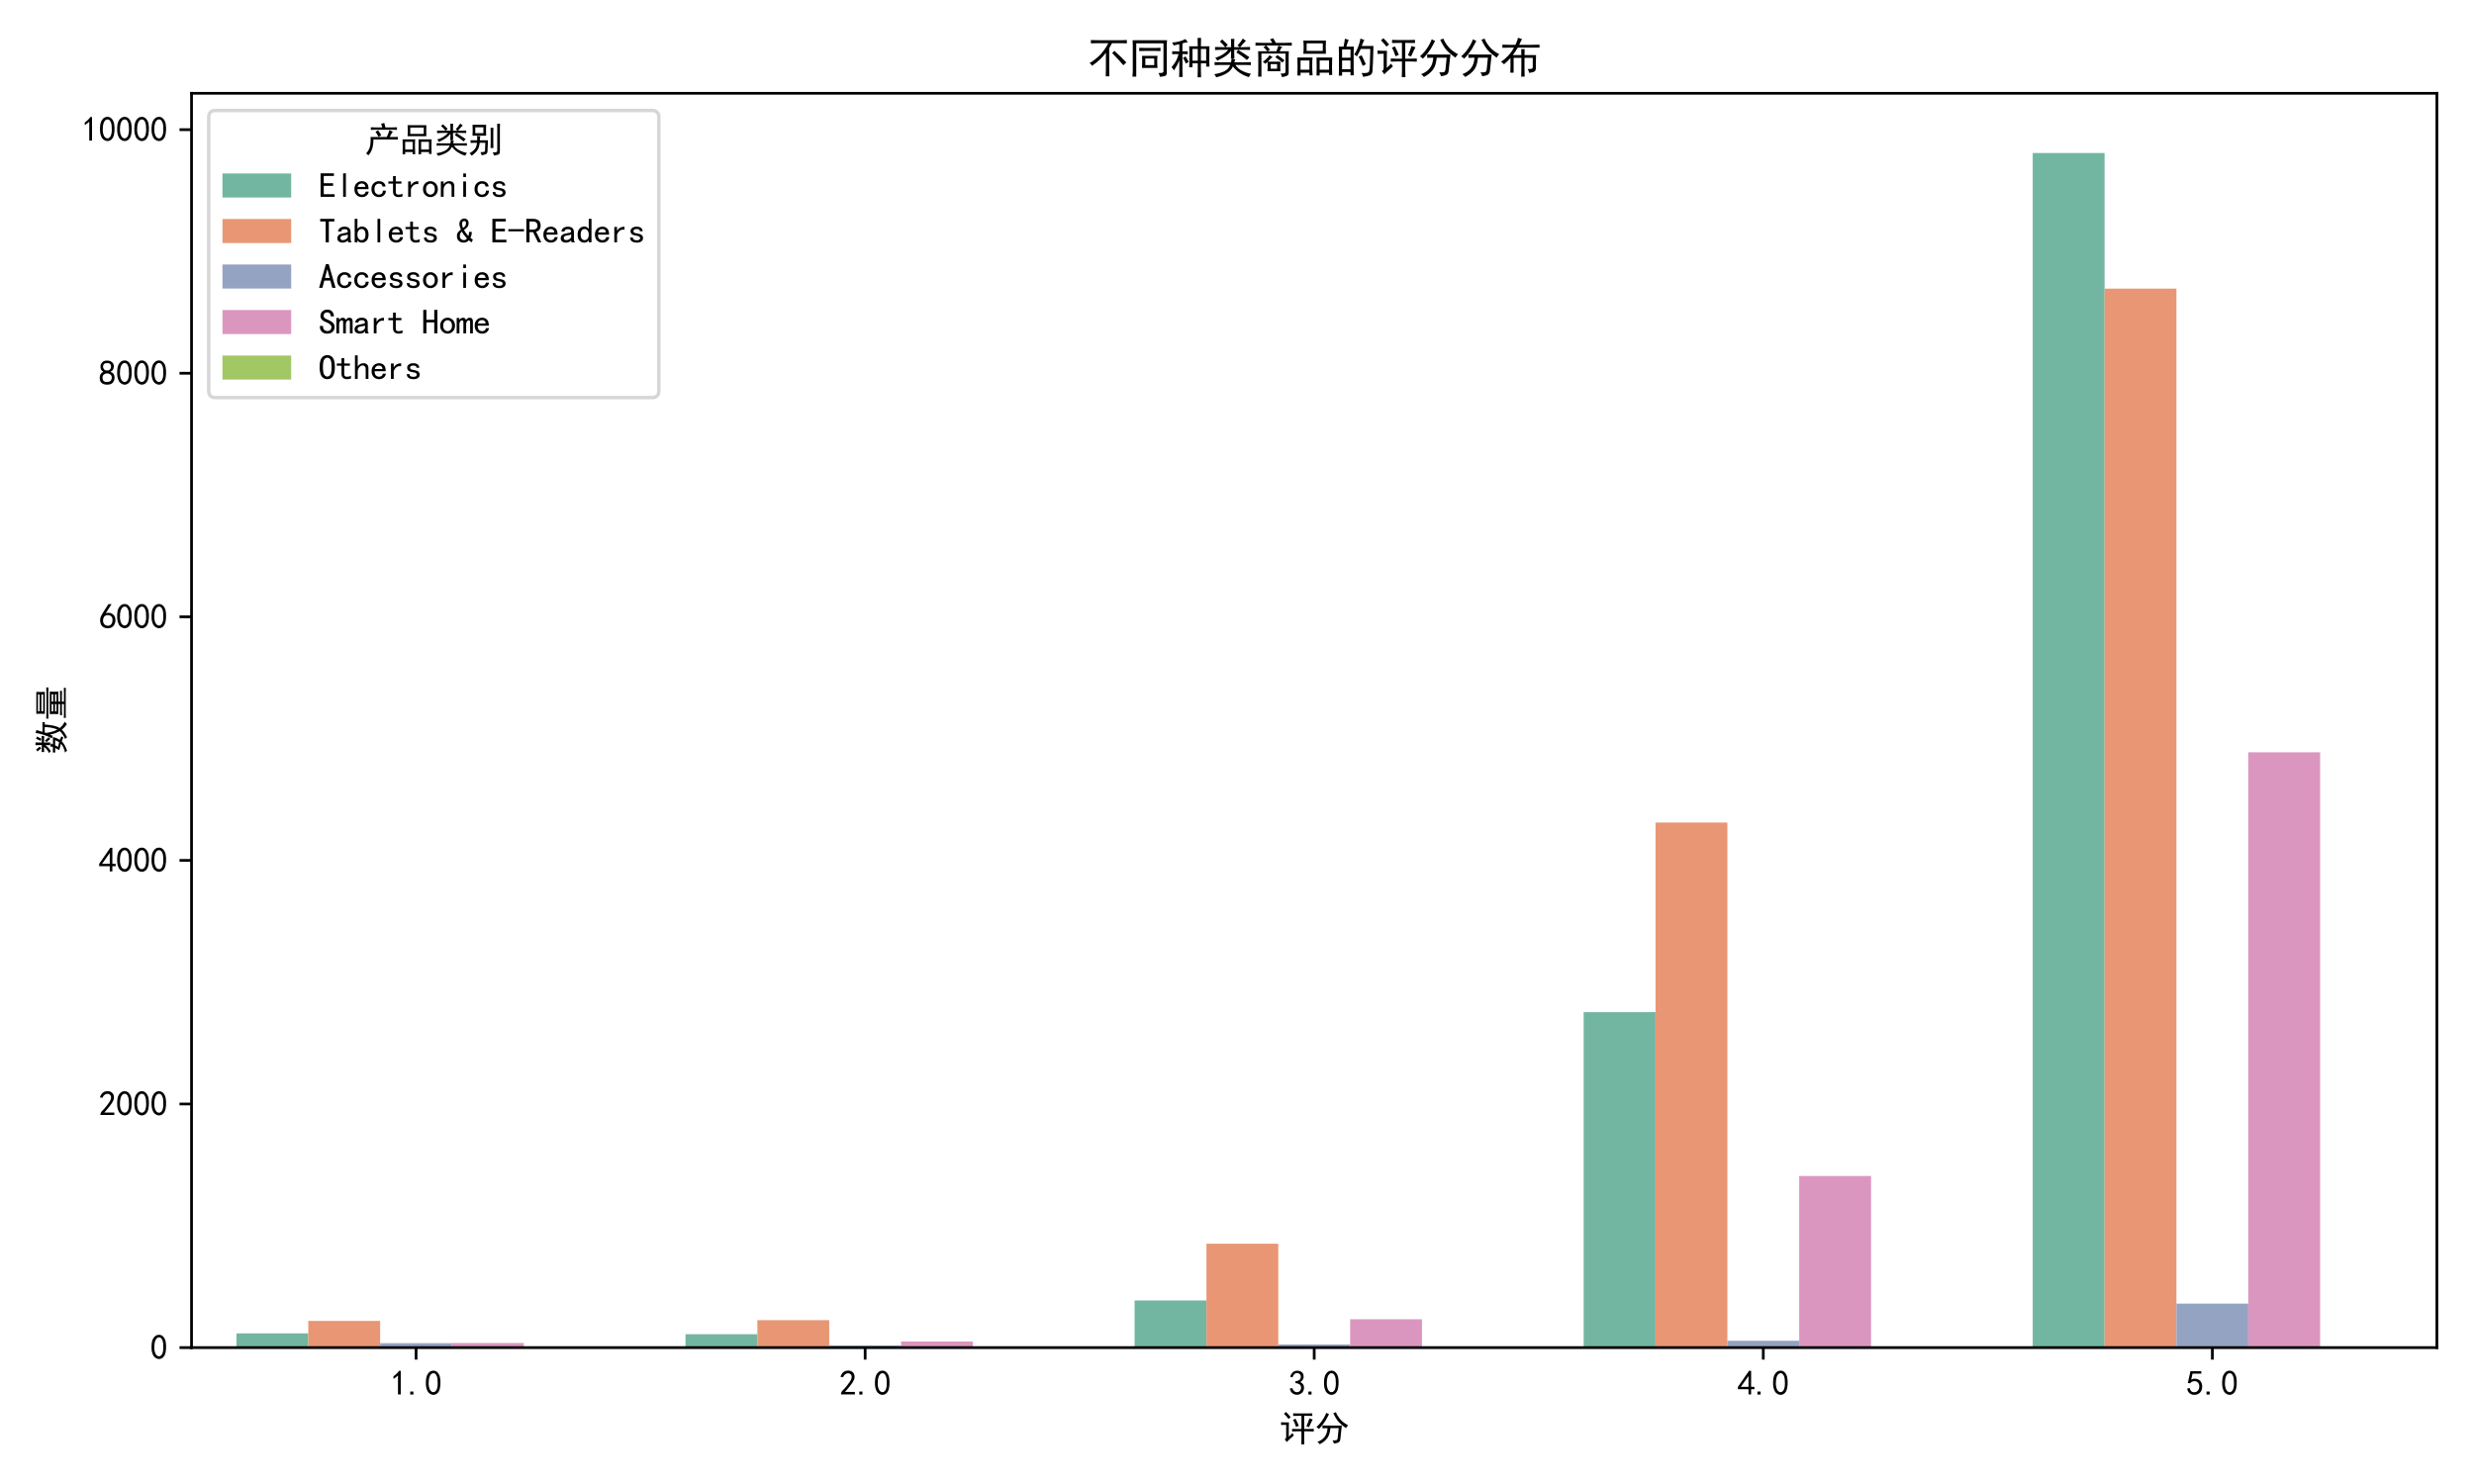 <?xml version="1.0" encoding="utf-8" standalone="no"?>
<!DOCTYPE svg PUBLIC "-//W3C//DTD SVG 1.1//EN"
  "http://www.w3.org/Graphics/SVG/1.1/DTD/svg11.dtd">
<svg xmlns:xlink="http://www.w3.org/1999/xlink" width="720pt" height="432pt" viewBox="0 0 720 432" xmlns="http://www.w3.org/2000/svg" version="1.1">
 <defs>
  <style type="text/css">*{stroke-linejoin: round; stroke-linecap: butt}</style>
 </defs>
 <g id="figure_1">
  <g id="patch_1">
   <path d="M 0 432 
L 720 432 
L 720 0 
L 0 0 
z
" style="fill: #ffffff"/>
  </g>
  <g id="axes_1">
   <g id="patch_2">
    <path d="M 55.741 392.29 
L 709.2 392.29 
L 709.2 27.161 
L 55.741 27.161 
z
" style="fill: #ffffff"/>
   </g>
   <g id="patch_3">
    <path d="M 68.81 392.29 
L 89.721 392.29 
L 89.721 388.142 
L 68.81 388.142 
z
" clip-path="url(#pe77e010ce3)" style="fill: #72b6a1"/>
   </g>
   <g id="patch_4">
    <path d="M 199.502 392.29 
L 220.413 392.29 
L 220.413 388.39 
L 199.502 388.39 
z
" clip-path="url(#pe77e010ce3)" style="fill: #72b6a1"/>
   </g>
   <g id="patch_5">
    <path d="M 330.194 392.29 
L 351.105 392.29 
L 351.105 378.569 
L 330.194 378.569 
z
" clip-path="url(#pe77e010ce3)" style="fill: #72b6a1"/>
   </g>
   <g id="patch_6">
    <path d="M 460.886 392.29 
L 481.796 392.29 
L 481.796 294.647 
L 460.886 294.647 
z
" clip-path="url(#pe77e010ce3)" style="fill: #72b6a1"/>
   </g>
   <g id="patch_7">
    <path d="M 591.577 392.29 
L 612.488 392.29 
L 612.488 44.548 
L 591.577 44.548 
z
" clip-path="url(#pe77e010ce3)" style="fill: #72b6a1"/>
   </g>
   <g id="patch_8">
    <path d="M 89.721 392.29 
L 110.632 392.29 
L 110.632 384.525 
L 89.721 384.525 
z
" clip-path="url(#pe77e010ce3)" style="fill: #e99675"/>
   </g>
   <g id="patch_9">
    <path d="M 220.413 392.29 
L 241.324 392.29 
L 241.324 384.313 
L 220.413 384.313 
z
" clip-path="url(#pe77e010ce3)" style="fill: #e99675"/>
   </g>
   <g id="patch_10">
    <path d="M 351.105 392.29 
L 372.015 392.29 
L 372.015 362.047 
L 351.105 362.047 
z
" clip-path="url(#pe77e010ce3)" style="fill: #e99675"/>
   </g>
   <g id="patch_11">
    <path d="M 481.796 392.29 
L 502.707 392.29 
L 502.707 239.444 
L 481.796 239.444 
z
" clip-path="url(#pe77e010ce3)" style="fill: #e99675"/>
   </g>
   <g id="patch_12">
    <path d="M 612.488 392.29 
L 633.399 392.29 
L 633.399 84.01 
L 612.488 84.01 
z
" clip-path="url(#pe77e010ce3)" style="fill: #e99675"/>
   </g>
   <g id="patch_13">
    <path d="M 110.632 392.29 
L 131.542 392.29 
L 131.542 391.014 
L 110.632 391.014 
z
" clip-path="url(#pe77e010ce3)" style="fill: #95a3c3"/>
   </g>
   <g id="patch_14">
    <path d="M 241.324 392.29 
L 262.234 392.29 
L 262.234 391.687 
L 241.324 391.687 
z
" clip-path="url(#pe77e010ce3)" style="fill: #95a3c3"/>
   </g>
   <g id="patch_15">
    <path d="M 372.015 392.29 
L 392.926 392.29 
L 392.926 391.368 
L 372.015 391.368 
z
" clip-path="url(#pe77e010ce3)" style="fill: #95a3c3"/>
   </g>
   <g id="patch_16">
    <path d="M 502.707 392.29 
L 523.618 392.29 
L 523.618 390.305 
L 502.707 390.305 
z
" clip-path="url(#pe77e010ce3)" style="fill: #95a3c3"/>
   </g>
   <g id="patch_17">
    <path d="M 633.399 392.29 
L 654.309 392.29 
L 654.309 379.491 
L 633.399 379.491 
z
" clip-path="url(#pe77e010ce3)" style="fill: #95a3c3"/>
   </g>
   <g id="patch_18">
    <path d="M 131.542 392.29 
L 152.453 392.29 
L 152.453 390.943 
L 131.542 390.943 
z
" clip-path="url(#pe77e010ce3)" style="fill: #db96c0"/>
   </g>
   <g id="patch_19">
    <path d="M 262.234 392.29 
L 283.145 392.29 
L 283.145 390.517 
L 262.234 390.517 
z
" clip-path="url(#pe77e010ce3)" style="fill: #db96c0"/>
   </g>
   <g id="patch_20">
    <path d="M 392.926 392.29 
L 413.837 392.29 
L 413.837 384.029 
L 392.926 384.029 
z
" clip-path="url(#pe77e010ce3)" style="fill: #db96c0"/>
   </g>
   <g id="patch_21">
    <path d="M 523.618 392.29 
L 544.528 392.29 
L 544.528 342.334 
L 523.618 342.334 
z
" clip-path="url(#pe77e010ce3)" style="fill: #db96c0"/>
   </g>
   <g id="patch_22">
    <path d="M 654.309 392.29 
L 675.22 392.29 
L 675.22 218.986 
L 654.309 218.986 
z
" clip-path="url(#pe77e010ce3)" style="fill: #db96c0"/>
   </g>
   <g id="patch_23">
    <path d="M 544.528 392.29 
L 565.439 392.29 
L 565.439 392.255 
L 544.528 392.255 
z
" clip-path="url(#pe77e010ce3)" style="fill: #a2c865"/>
   </g>
   <g id="patch_24">
    <path d="M 675.22 392.29 
L 696.131 392.29 
L 696.131 392.148 
L 675.22 392.148 
z
" clip-path="url(#pe77e010ce3)" style="fill: #a2c865"/>
   </g>
   <g id="patch_25">
    <path d="M 121.087 392.29 
L 121.087 392.29 
L 121.087 392.29 
L 121.087 392.29 
z
" clip-path="url(#pe77e010ce3)" style="fill: #72b6a1"/>
   </g>
   <g id="patch_26">
    <path d="M 121.087 392.29 
L 121.087 392.29 
L 121.087 392.29 
L 121.087 392.29 
z
" clip-path="url(#pe77e010ce3)" style="fill: #e99675"/>
   </g>
   <g id="patch_27">
    <path d="M 121.087 392.29 
L 121.087 392.29 
L 121.087 392.29 
L 121.087 392.29 
z
" clip-path="url(#pe77e010ce3)" style="fill: #95a3c3"/>
   </g>
   <g id="patch_28">
    <path d="M 121.087 392.29 
L 121.087 392.29 
L 121.087 392.29 
L 121.087 392.29 
z
" clip-path="url(#pe77e010ce3)" style="fill: #db96c0"/>
   </g>
   <g id="patch_29">
    <path d="M 121.087 392.29 
L 121.087 392.29 
L 121.087 392.29 
L 121.087 392.29 
z
" clip-path="url(#pe77e010ce3)" style="fill: #a2c865"/>
   </g>
   <g id="matplotlib.axis_1">
    <g id="xtick_1">
     <g id="line2d_1">
      <defs>
       <path id="m5e9fa4afaf" d="M 0 0 
L 0 3.5 
" style="stroke: #000000; stroke-width: 0.8"/>
      </defs>
      <g>
       <use xlink:href="#m5e9fa4afaf" x="121.087" y="392.29" style="stroke: #000000; stroke-width: 0.8"/>
      </g>
     </g>
     <g id="text_1">
      <!-- 1.0 -->
      <g transform="translate(113.587 406.165) scale(0.1 -0.1)">
       <defs>
        <path id="SimHei-31" d="M 1400 3600 
Q 1075 3275 575 2975 
L 575 3450 
Q 1200 3875 1600 4450 
L 1900 4450 
L 1900 150 
L 1400 150 
L 1400 3600 
z
" transform="scale(0.016)"/>
        <path id="SimHei-2e" d="M 1075 125 
L 500 125 
L 500 675 
L 1075 675 
L 1075 125 
z
" transform="scale(0.016)"/>
        <path id="SimHei-30" d="M 225 2537 
Q 250 3200 412 3587 
Q 575 3975 875 4225 
Q 1175 4475 1612 4475 
Q 2050 4475 2375 4112 
Q 2700 3750 2800 3200 
Q 2900 2650 2862 1937 
Q 2825 1225 2612 775 
Q 2400 325 1975 150 
Q 1550 -25 1125 187 
Q 700 400 525 750 
Q 350 1100 275 1487 
Q 200 1875 225 2537 
z
M 750 2687 
Q 675 2000 800 1462 
Q 925 925 1212 700 
Q 1500 475 1800 612 
Q 2100 750 2237 1162 
Q 2375 1575 2375 2062 
Q 2375 2550 2337 2950 
Q 2300 3350 2112 3675 
Q 1925 4000 1612 4012 
Q 1300 4025 1062 3700 
Q 825 3375 750 2687 
z
" transform="scale(0.016)"/>
       </defs>
       <use xlink:href="#SimHei-31"/>
       <use xlink:href="#SimHei-2e" x="50"/>
       <use xlink:href="#SimHei-30" x="100"/>
      </g>
     </g>
    </g>
    <g id="xtick_2">
     <g id="line2d_2">
      <g>
       <use xlink:href="#m5e9fa4afaf" x="251.779" y="392.29" style="stroke: #000000; stroke-width: 0.8"/>
      </g>
     </g>
     <g id="text_2">
      <!-- 2.0 -->
      <g transform="translate(244.279 406.165) scale(0.1 -0.1)">
       <defs>
        <path id="SimHei-32" d="M 300 250 
Q 325 625 650 925 
Q 975 1225 1475 1862 
Q 1975 2500 2125 2850 
Q 2275 3200 2237 3450 
Q 2200 3700 2000 3862 
Q 1800 4025 1537 4000 
Q 1275 3975 1037 3800 
Q 800 3625 675 3275 
L 200 3350 
Q 400 3925 712 4187 
Q 1025 4450 1450 4475 
Q 1700 4500 1900 4462 
Q 2100 4425 2312 4287 
Q 2525 4150 2662 3875 
Q 2800 3600 2762 3212 
Q 2725 2825 2375 2287 
Q 2025 1750 1025 600 
L 2825 600 
L 2825 150 
L 300 150 
L 300 250 
z
" transform="scale(0.016)"/>
       </defs>
       <use xlink:href="#SimHei-32"/>
       <use xlink:href="#SimHei-2e" x="50"/>
       <use xlink:href="#SimHei-30" x="100"/>
      </g>
     </g>
    </g>
    <g id="xtick_3">
     <g id="line2d_3">
      <g>
       <use xlink:href="#m5e9fa4afaf" x="382.471" y="392.29" style="stroke: #000000; stroke-width: 0.8"/>
      </g>
     </g>
     <g id="text_3">
      <!-- 3.0 -->
      <g transform="translate(374.971 406.165) scale(0.1 -0.1)">
       <defs>
        <path id="SimHei-33" d="M 250 1225 
L 700 1300 
Q 800 975 1025 762 
Q 1250 550 1587 562 
Q 1925 575 2125 837 
Q 2325 1100 2300 1437 
Q 2275 1775 2037 1962 
Q 1800 2150 1275 2225 
L 1275 2550 
Q 1800 2600 2037 2825 
Q 2275 3050 2250 3412 
Q 2225 3775 1925 3937 
Q 1625 4100 1287 3975 
Q 950 3850 750 3275 
L 300 3350 
Q 450 3800 712 4100 
Q 975 4400 1425 4450 
Q 1875 4500 2212 4337 
Q 2550 4175 2687 3837 
Q 2825 3500 2725 3100 
Q 2625 2700 2150 2400 
Q 2500 2250 2687 1950 
Q 2875 1650 2812 1162 
Q 2750 675 2375 375 
Q 2000 75 1525 87 
Q 1050 100 700 387 
Q 350 675 250 1225 
z
" transform="scale(0.016)"/>
       </defs>
       <use xlink:href="#SimHei-33"/>
       <use xlink:href="#SimHei-2e" x="50"/>
       <use xlink:href="#SimHei-30" x="100"/>
      </g>
     </g>
    </g>
    <g id="xtick_4">
     <g id="line2d_4">
      <g>
       <use xlink:href="#m5e9fa4afaf" x="513.162" y="392.29" style="stroke: #000000; stroke-width: 0.8"/>
      </g>
     </g>
     <g id="text_4">
      <!-- 4.0 -->
      <g transform="translate(505.662 406.165) scale(0.1 -0.1)">
       <defs>
        <path id="SimHei-34" d="M 2000 1100 
L 75 1100 
L 75 1525 
L 2100 4450 
L 2475 4450 
L 2475 1525 
L 3075 1525 
L 3075 1100 
L 2475 1100 
L 2475 150 
L 2000 150 
L 2000 1100 
z
M 2000 1525 
L 2000 3500 
L 600 1525 
L 2000 1525 
z
" transform="scale(0.016)"/>
       </defs>
       <use xlink:href="#SimHei-34"/>
       <use xlink:href="#SimHei-2e" x="50"/>
       <use xlink:href="#SimHei-30" x="100"/>
      </g>
     </g>
    </g>
    <g id="xtick_5">
     <g id="line2d_5">
      <g>
       <use xlink:href="#m5e9fa4afaf" x="643.854" y="392.29" style="stroke: #000000; stroke-width: 0.8"/>
      </g>
     </g>
     <g id="text_5">
      <!-- 5.0 -->
      <g transform="translate(636.354 406.165) scale(0.1 -0.1)">
       <defs>
        <path id="SimHei-35" d="M 550 1325 
Q 725 650 1150 575 
Q 1575 500 1837 662 
Q 2100 825 2212 1087 
Q 2325 1350 2312 1675 
Q 2300 2000 2137 2225 
Q 1975 2450 1725 2525 
Q 1475 2600 1162 2525 
Q 850 2450 650 2175 
L 225 2225 
Q 275 2375 700 4375 
L 2675 4375 
L 2675 3925 
L 1075 3925 
Q 950 3250 825 2850 
Q 1200 3025 1525 3012 
Q 1850 3000 2150 2862 
Q 2450 2725 2587 2487 
Q 2725 2250 2787 2012 
Q 2850 1775 2837 1500 
Q 2825 1225 2725 937 
Q 2625 650 2425 462 
Q 2225 275 1937 162 
Q 1650 50 1275 75 
Q 900 100 562 350 
Q 225 600 100 1200 
L 550 1325 
z
" transform="scale(0.016)"/>
       </defs>
       <use xlink:href="#SimHei-35"/>
       <use xlink:href="#SimHei-2e" x="50"/>
       <use xlink:href="#SimHei-30" x="100"/>
      </g>
     </g>
    </g>
    <g id="text_6">
     <!-- 评分 -->
     <g transform="translate(372.471 419.384) scale(0.1 -0.1)">
      <defs>
       <path id="SimHei-8bc4" d="M 5900 4500 
Q 5400 4525 4425 4525 
L 4425 2125 
L 5200 2125 
Q 5750 2125 6175 2150 
L 6175 1675 
Q 5775 1700 5200 1700 
L 4425 1700 
L 4425 200 
Q 4425 -300 4450 -675 
L 3900 -675 
Q 3925 -200 3925 200 
L 3925 1700 
L 3075 1700 
Q 2625 1700 2225 1675 
L 2225 2150 
Q 2625 2125 3075 2125 
L 3925 2125 
L 3925 4525 
Q 2850 4525 2425 4500 
L 2425 4975 
Q 2850 4950 3300 4950 
L 4950 4950 
Q 5400 4950 5900 4975 
L 5900 4500 
z
M 875 225 
Q 1150 400 1150 650 
L 1150 2875 
Q 475 2875 225 2850 
L 225 3350 
Q 475 3325 825 3325 
L 1650 3325 
Q 1625 2825 1625 2325 
L 1625 725 
Q 1900 975 2275 1375 
Q 2375 1225 2550 950 
Q 2100 550 1812 300 
Q 1525 50 1250 -250 
Q 1100 25 875 225 
z
M 4825 2625 
Q 5200 3425 5375 4050 
Q 5650 3975 5975 3850 
Q 5925 3800 5700 3325 
Q 5475 2850 5300 2450 
Q 5050 2575 4825 2625 
z
M 2850 4000 
Q 3275 3175 3450 2700 
Q 3150 2600 2950 2475 
Q 2700 3300 2400 3800 
Q 2650 3875 2850 4000 
z
M 1100 5225 
Q 1400 4975 1975 4275 
Q 1750 4125 1575 3950 
Q 1300 4350 750 4900 
Q 900 5025 1100 5225 
z
" transform="scale(0.016)"/>
       <path id="SimHei-5206" d="M 1000 -650 
Q 825 -375 575 -225 
Q 975 -75 1300 137 
Q 1625 350 1875 662 
Q 2125 975 2250 1350 
Q 2375 1725 2425 2275 
Q 1850 2275 1500 2250 
L 1500 2775 
Q 1900 2750 2525 2750 
L 5025 2750 
Q 4975 2375 4950 2100 
L 4750 250 
Q 4700 -200 4350 -350 
Q 4000 -500 3575 -525 
Q 3550 -275 3325 50 
Q 3850 25 4037 87 
Q 4225 150 4275 525 
L 4450 2275 
L 2950 2275 
Q 2875 1625 2737 1187 
Q 2600 750 2350 425 
Q 2100 100 1750 -175 
Q 1400 -450 1000 -650 
z
M 3950 5175 
Q 4125 4650 4662 3975 
Q 5200 3300 6175 2800 
Q 5975 2625 5775 2275 
Q 5325 2600 4987 2887 
Q 4650 3175 4425 3425 
Q 4200 3675 3925 4137 
Q 3650 4600 3475 5000 
Q 3750 5075 3950 5175 
z
M 2700 4825 
Q 2475 4425 2325 4125 
Q 2175 3825 2025 3587 
Q 1875 3350 1575 2950 
Q 1275 2550 850 2125 
Q 625 2350 400 2475 
Q 900 2925 1187 3300 
Q 1475 3675 1737 4112 
Q 2000 4550 2200 5075 
Q 2400 4925 2700 4825 
z
" transform="scale(0.016)"/>
      </defs>
      <use xlink:href="#SimHei-8bc4"/>
      <use xlink:href="#SimHei-5206" x="100"/>
     </g>
    </g>
   </g>
   <g id="matplotlib.axis_2">
    <g id="ytick_1">
     <g id="line2d_6">
      <defs>
       <path id="m4dfdb1f042" d="M 0 0 
L -3.5 0 
" style="stroke: #000000; stroke-width: 0.8"/>
      </defs>
      <g>
       <use xlink:href="#m4dfdb1f042" x="55.741" y="392.29" style="stroke: #000000; stroke-width: 0.8"/>
      </g>
     </g>
     <g id="text_7">
      <!-- 0 -->
      <g transform="translate(43.741 395.728) scale(0.1 -0.1)">
       <use xlink:href="#SimHei-30"/>
      </g>
     </g>
    </g>
    <g id="ytick_2">
     <g id="line2d_7">
      <g>
       <use xlink:href="#m4dfdb1f042" x="55.741" y="321.38" style="stroke: #000000; stroke-width: 0.8"/>
      </g>
     </g>
     <g id="text_8">
      <!-- 2000 -->
      <g transform="translate(28.741 324.818) scale(0.1 -0.1)">
       <use xlink:href="#SimHei-32"/>
       <use xlink:href="#SimHei-30" x="50"/>
       <use xlink:href="#SimHei-30" x="100"/>
       <use xlink:href="#SimHei-30" x="150"/>
      </g>
     </g>
    </g>
    <g id="ytick_3">
     <g id="line2d_8">
      <g>
       <use xlink:href="#m4dfdb1f042" x="55.741" y="250.47" style="stroke: #000000; stroke-width: 0.8"/>
      </g>
     </g>
     <g id="text_9">
      <!-- 4000 -->
      <g transform="translate(28.741 253.908) scale(0.1 -0.1)">
       <use xlink:href="#SimHei-34"/>
       <use xlink:href="#SimHei-30" x="50"/>
       <use xlink:href="#SimHei-30" x="100"/>
       <use xlink:href="#SimHei-30" x="150"/>
      </g>
     </g>
    </g>
    <g id="ytick_4">
     <g id="line2d_9">
      <g>
       <use xlink:href="#m4dfdb1f042" x="55.741" y="179.561" style="stroke: #000000; stroke-width: 0.8"/>
      </g>
     </g>
     <g id="text_10">
      <!-- 6000 -->
      <g transform="translate(28.741 182.998) scale(0.1 -0.1)">
       <defs>
        <path id="SimHei-36" d="M 250 1612 
Q 275 1975 387 2225 
Q 500 2475 725 2850 
L 1750 4450 
L 2325 4450 
L 1275 2800 
Q 1950 2975 2350 2750 
Q 2750 2525 2887 2237 
Q 3025 1950 3037 1612 
Q 3050 1275 2937 950 
Q 2825 625 2537 362 
Q 2250 100 1737 75 
Q 1225 50 862 262 
Q 500 475 362 862 
Q 225 1250 250 1612 
z
M 1025 787 
Q 1250 550 1625 525 
Q 2000 500 2250 775 
Q 2500 1050 2500 1575 
Q 2500 2100 2187 2300 
Q 1875 2500 1487 2450 
Q 1100 2400 925 2075 
Q 750 1750 775 1387 
Q 800 1025 1025 787 
z
" transform="scale(0.016)"/>
       </defs>
       <use xlink:href="#SimHei-36"/>
       <use xlink:href="#SimHei-30" x="50"/>
       <use xlink:href="#SimHei-30" x="100"/>
       <use xlink:href="#SimHei-30" x="150"/>
      </g>
     </g>
    </g>
    <g id="ytick_5">
     <g id="line2d_10">
      <g>
       <use xlink:href="#m4dfdb1f042" x="55.741" y="108.651" style="stroke: #000000; stroke-width: 0.8"/>
      </g>
     </g>
     <g id="text_11">
      <!-- 8000 -->
      <g transform="translate(28.741 112.088) scale(0.1 -0.1)">
       <defs>
        <path id="SimHei-38" d="M 175 1375 
Q 175 1675 325 1962 
Q 475 2250 825 2425 
Q 525 2600 425 2812 
Q 325 3025 312 3300 
Q 300 3575 387 3775 
Q 475 3975 650 4150 
Q 825 4325 1037 4387 
Q 1250 4450 1500 4450 
Q 1750 4450 1950 4400 
Q 2150 4350 2375 4187 
Q 2600 4025 2700 3725 
Q 2800 3425 2687 3025 
Q 2575 2625 2100 2400 
Q 2525 2275 2700 2012 
Q 2875 1750 2875 1375 
Q 2875 1000 2762 775 
Q 2650 550 2512 400 
Q 2375 250 2137 162 
Q 1900 75 1537 75 
Q 1175 75 912 162 
Q 650 250 475 425 
Q 300 600 237 837 
Q 175 1075 175 1375 
z
M 687 1400 
Q 675 1100 787 875 
Q 900 650 1200 587 
Q 1500 525 1825 600 
Q 2150 675 2275 950 
Q 2400 1225 2362 1500 
Q 2325 1775 2050 1962 
Q 1775 2150 1450 2125 
Q 1125 2100 912 1900 
Q 700 1700 687 1400 
z
M 775 3350 
Q 775 3100 950 2875 
Q 1125 2650 1500 2650 
Q 1875 2650 2062 2875 
Q 2250 3100 2237 3412 
Q 2225 3725 2012 3875 
Q 1800 4025 1437 4000 
Q 1075 3975 925 3787 
Q 775 3600 775 3350 
z
" transform="scale(0.016)"/>
       </defs>
       <use xlink:href="#SimHei-38"/>
       <use xlink:href="#SimHei-30" x="50"/>
       <use xlink:href="#SimHei-30" x="100"/>
       <use xlink:href="#SimHei-30" x="150"/>
      </g>
     </g>
    </g>
    <g id="ytick_6">
     <g id="line2d_11">
      <g>
       <use xlink:href="#m4dfdb1f042" x="55.741" y="37.741" style="stroke: #000000; stroke-width: 0.8"/>
      </g>
     </g>
     <g id="text_12">
      <!-- 10000 -->
      <g transform="translate(23.741 41.178) scale(0.1 -0.1)">
       <use xlink:href="#SimHei-31"/>
       <use xlink:href="#SimHei-30" x="50"/>
       <use xlink:href="#SimHei-30" x="100"/>
       <use xlink:href="#SimHei-30" x="150"/>
       <use xlink:href="#SimHei-30" x="200"/>
      </g>
     </g>
    </g>
    <g id="text_13">
     <!-- 数量 -->
     <g transform="translate(18.491 219.726) rotate(-90) scale(0.1 -0.1)">
      <defs>
       <path id="SimHei-6570" d="M 4525 4925 
Q 4475 4800 4400 4587 
Q 4325 4375 4175 3825 
L 5325 3825 
Q 5575 3825 5925 3850 
L 5925 3400 
Q 5650 3425 5500 3425 
Q 5500 3025 5362 2162 
Q 5225 1300 4875 675 
Q 5125 375 5437 137 
Q 5750 -100 6025 -200 
Q 5725 -425 5625 -625 
Q 5325 -450 5075 -225 
Q 4825 0 4575 325 
Q 4300 25 3987 -187 
Q 3675 -400 3200 -650 
Q 3075 -425 2850 -300 
Q 3225 -150 3650 125 
Q 4075 400 4300 675 
Q 4125 1025 3962 1425 
Q 3800 1825 3675 2475 
Q 3600 2275 3425 1950 
Q 3250 2050 3000 2150 
Q 3400 2850 3650 3675 
Q 3900 4500 3975 5100 
Q 4275 4975 4525 4925 
z
M 2100 2250 
Q 2000 2150 1875 1925 
L 3250 1925 
Q 3100 1300 2725 675 
Q 3125 525 3350 400 
Q 3225 225 3125 25 
Q 2900 175 2450 325 
Q 1950 -225 725 -650 
Q 600 -375 400 -275 
Q 1575 0 2000 475 
Q 1300 650 850 775 
Q 1000 1000 1250 1525 
Q 1000 1525 425 1500 
L 425 1950 
Q 900 1925 1400 1925 
Q 1500 2150 1550 2425 
Q 1825 2325 2100 2250 
z
M 1775 3950 
Q 1775 4550 1750 5100 
L 2250 5100 
Q 2225 4575 2225 3950 
Q 3075 3950 3425 3975 
L 3425 3525 
Q 3075 3550 2225 3550 
Q 2225 2825 2250 2425 
L 1750 2425 
Q 1775 2775 1775 3300 
Q 1650 3100 1300 2787 
Q 950 2475 650 2300 
Q 525 2525 275 2625 
Q 500 2700 875 2975 
Q 1250 3250 1450 3550 
Q 950 3550 500 3525 
L 500 3975 
Q 925 3950 1775 3950 
z
M 3975 3175 
Q 4200 1700 4600 1125 
Q 4850 1700 4937 2287 
Q 5025 2875 5050 3425 
L 4075 3425 
L 3975 3175 
z
M 1450 1000 
Q 1750 925 2275 800 
Q 2475 1050 2650 1525 
L 1725 1525 
Q 1600 1275 1450 1000 
z
M 3325 4825 
Q 3200 4625 3125 4450 
Q 3050 4275 2925 4025 
Q 2725 4125 2525 4175 
Q 2725 4500 2900 5000 
Q 3150 4875 3325 4825 
z
M 2575 3375 
Q 2900 3050 3200 2725 
Q 3050 2600 2875 2425 
Q 2525 2850 2300 3100 
Q 2450 3225 2575 3375 
z
M 925 5000 
Q 1275 4650 1500 4300 
L 1125 4075 
Q 950 4425 600 4725 
Q 825 4875 925 5000 
z
" transform="scale(0.016)"/>
       <path id="SimHei-91cf" d="M 5250 2500 
Q 5225 2200 5225 1700 
Q 5225 1225 5250 950 
L 3425 950 
L 3425 625 
L 4575 625 
Q 5000 625 5375 650 
L 5375 275 
Q 5025 300 4575 300 
L 3425 300 
L 3425 -75 
L 5125 -75 
Q 5525 -75 5925 -50 
L 5925 -425 
Q 5525 -400 5125 -400 
L 1275 -400 
Q 900 -400 475 -425 
L 475 -50 
Q 925 -50 1275 -75 
L 2975 -75 
L 2975 300 
L 1725 300 
Q 1350 300 975 250 
L 975 650 
Q 1375 625 1725 625 
L 2975 625 
L 2975 950 
L 1150 950 
Q 1175 1375 1175 1775 
Q 1175 2175 1150 2500 
L 5250 2500 
z
M 5200 4950 
Q 5175 4575 5175 4250 
Q 5175 3925 5200 3400 
L 1200 3400 
Q 1225 3925 1225 4250 
Q 1225 4575 1200 4950 
L 5200 4950 
z
M 4900 3100 
Q 5500 3125 6000 3150 
L 6000 2750 
Q 5500 2775 4925 2775 
L 1650 2775 
Q 975 2775 325 2750 
L 325 3150 
Q 975 3125 1650 3100 
L 4900 3100 
z
M 4725 3700 
L 4725 4025 
L 1675 4025 
L 1675 3700 
L 4725 3700 
z
M 4725 4350 
L 4725 4650 
L 1675 4650 
L 1675 4350 
L 4725 4350 
z
M 4750 1875 
L 4750 2175 
L 3425 2175 
L 3425 1875 
L 4750 1875 
z
M 2975 1875 
L 2975 2175 
L 1650 2175 
L 1650 1875 
L 2975 1875 
z
M 2975 1275 
L 2975 1550 
L 1650 1550 
L 1650 1275 
L 2975 1275 
z
M 4750 1275 
L 4750 1550 
L 3425 1550 
L 3425 1275 
L 4750 1275 
z
" transform="scale(0.016)"/>
      </defs>
      <use xlink:href="#SimHei-6570"/>
      <use xlink:href="#SimHei-91cf" x="100"/>
     </g>
    </g>
   </g>
   <g id="patch_30">
    <path d="M 55.741 392.29 
L 55.741 27.161 
" style="fill: none; stroke: #000000; stroke-width: 0.8; stroke-linejoin: miter; stroke-linecap: square"/>
   </g>
   <g id="patch_31">
    <path d="M 709.2 392.29 
L 709.2 27.161 
" style="fill: none; stroke: #000000; stroke-width: 0.8; stroke-linejoin: miter; stroke-linecap: square"/>
   </g>
   <g id="patch_32">
    <path d="M 55.741 392.29 
L 709.2 392.29 
" style="fill: none; stroke: #000000; stroke-width: 0.8; stroke-linejoin: miter; stroke-linecap: square"/>
   </g>
   <g id="patch_33">
    <path d="M 55.741 27.161 
L 709.2 27.161 
" style="fill: none; stroke: #000000; stroke-width: 0.8; stroke-linejoin: miter; stroke-linecap: square"/>
   </g>
   <g id="text_14">
    <!-- 不同种类商品的评分分布 -->
    <g transform="translate(316.471 21.161) scale(0.12 -0.12)">
     <defs>
      <path id="SimHei-4e0d" d="M 5975 4450 
Q 5525 4475 5200 4475 
L 3725 4475 
Q 3550 4125 3300 3700 
L 3300 575 
Q 3300 75 3325 -550 
L 2775 -550 
Q 2800 50 2800 575 
L 2800 3025 
Q 2025 1950 700 1050 
Q 500 1350 325 1475 
Q 825 1700 1650 2437 
Q 2475 3175 3175 4475 
L 1525 4475 
Q 1050 4475 525 4450 
L 525 4950 
Q 1275 4925 1675 4925 
L 5175 4925 
Q 5500 4925 5975 4950 
L 5975 4450 
z
M 5450 1125 
Q 4975 1725 3750 2975 
Q 3950 3150 4075 3325 
Q 4675 2775 5100 2362 
Q 5525 1950 5900 1550 
Q 5650 1350 5450 1125 
z
" transform="scale(0.016)"/>
      <path id="SimHei-540c" d="M 5825 4925 
Q 5775 4550 5775 3975 
L 5775 -50 
Q 5775 -400 5525 -487 
Q 5275 -575 4725 -625 
Q 4725 -400 4525 -50 
Q 4925 -50 5100 -12 
Q 5275 25 5275 200 
L 5275 4450 
L 1150 4450 
L 1150 -600 
L 575 -600 
Q 600 -250 625 200 
L 625 3975 
Q 625 4575 600 4925 
L 5825 4925 
z
M 4375 2550 
Q 4325 2275 4325 1700 
Q 4325 1150 4375 725 
L 2025 725 
Q 2050 1175 2050 1750 
Q 2050 2325 2025 2550 
L 4375 2550 
z
M 4100 3750 
Q 4600 3750 4825 3775 
L 4825 3275 
Q 4575 3300 4075 3300 
L 2450 3300 
Q 1850 3300 1600 3275 
L 1600 3775 
Q 1875 3750 2475 3750 
L 4100 3750 
z
M 3875 1150 
L 3875 2150 
L 2525 2150 
L 2525 1150 
L 3875 1150 
z
" transform="scale(0.016)"/>
      <path id="SimHei-79cd" d="M 4225 4000 
Q 4225 4975 4200 5275 
L 4725 5275 
Q 4700 5000 4700 4000 
L 6000 4000 
Q 5975 3725 5975 3250 
L 5975 1550 
Q 5975 1275 6000 925 
L 5500 925 
L 5500 1425 
L 4700 1425 
L 4700 375 
Q 4700 -275 4725 -700 
L 4200 -700 
Q 4225 -275 4225 375 
L 4225 1425 
L 3425 1425 
L 3425 825 
L 2925 825 
Q 2950 1125 2950 1500 
L 2950 3200 
Q 2950 3725 2925 4000 
L 4225 4000 
z
M 350 3250 
Q 725 3225 1225 3225 
L 1425 3225 
L 1425 4325 
Q 1175 4250 575 4125 
Q 475 4350 350 4575 
Q 900 4600 1412 4737 
Q 1925 4875 2350 5100 
Q 2500 4900 2725 4625 
Q 2475 4600 2300 4550 
Q 2125 4500 1900 4450 
L 1900 3225 
Q 2225 3225 2700 3250 
L 2700 2800 
Q 2225 2825 1900 2825 
L 1900 225 
Q 1900 -125 1925 -650 
L 1400 -650 
Q 1425 -125 1425 225 
L 1425 1875 
Q 1225 1375 1062 1075 
Q 900 775 625 350 
Q 425 625 250 850 
Q 600 1225 887 1725 
Q 1175 2225 1300 2825 
L 925 2825 
Q 575 2825 350 2800 
L 350 3250 
z
M 4225 1825 
L 4225 3600 
L 3425 3600 
L 3425 1825 
L 4225 1825 
z
M 5500 1825 
L 5500 3600 
L 4700 3600 
L 4700 1825 
L 5500 1825 
z
M 2375 2475 
Q 2450 2300 2575 2125 
Q 2700 1950 2850 1625 
Q 2625 1525 2425 1375 
Q 2300 1650 2212 1837 
Q 2125 2025 1975 2225 
Q 2125 2325 2375 2475 
z
" transform="scale(0.016)"/>
      <path id="SimHei-7c7b" d="M 2125 3875 
Q 1750 4375 1325 4725 
Q 1525 4875 1675 5050 
L 2525 4225 
Q 2400 4125 2200 3875 
L 3025 3875 
L 3025 4550 
Q 3025 4900 3000 5125 
L 3525 5125 
Q 3500 4850 3500 4550 
L 3500 3875 
L 4325 3875 
Q 4125 4050 4000 4150 
Q 4450 4575 4800 5175 
Q 5000 5000 5275 4825 
Q 5100 4675 4912 4475 
Q 4725 4275 4400 3875 
L 5025 3875 
Q 5425 3875 5900 3900 
L 5900 3450 
Q 5425 3475 5025 3475 
L 3500 3475 
L 3500 3050 
Q 3500 2650 3525 2175 
L 3175 2175 
Q 3475 2075 3675 2000 
Q 3575 1875 3525 1575 
L 5025 1575 
Q 5525 1575 6025 1600 
L 6025 1150 
Q 5550 1175 5050 1175 
L 3675 1175 
Q 4050 600 4712 275 
Q 5375 -50 6050 -175 
Q 5850 -350 5725 -675 
Q 4975 -450 4350 -37 
Q 3725 375 3300 950 
Q 3050 350 2425 -50 
Q 1800 -450 775 -700 
Q 650 -425 475 -225 
Q 1375 -100 2012 225 
Q 2650 550 2900 1175 
L 1625 1175 
Q 1025 1175 525 1150 
L 525 1600 
Q 950 1575 1600 1575 
L 3025 1575 
Q 3075 1825 3100 2175 
L 3000 2175 
Q 3025 2675 3025 3050 
L 3025 3325 
Q 2725 2900 2237 2550 
Q 1750 2200 925 1825 
Q 850 2025 625 2275 
Q 1175 2400 1725 2737 
Q 2275 3075 2600 3475 
L 1550 3475 
Q 1050 3475 600 3425 
L 600 3900 
Q 1075 3875 1550 3875 
L 2125 3875 
z
M 4100 3450 
Q 4850 3000 5800 2350 
Q 5575 2125 5425 1925 
Q 4700 2550 3825 3075 
Q 3975 3250 4100 3450 
z
" transform="scale(0.016)"/>
      <path id="SimHei-5546" d="M 3150 5225 
Q 3475 4725 3550 4525 
L 4975 4525 
Q 5475 4525 5975 4550 
L 5975 4100 
Q 5475 4125 4975 4125 
L 2100 4125 
Q 2575 3625 2675 3475 
Q 2500 3400 2300 3250 
L 3650 3250 
Q 3800 3650 3950 4100 
Q 4200 4000 4525 3925 
Q 4350 3700 4125 3250 
L 5525 3250 
Q 5500 2950 5500 2425 
L 5500 -50 
Q 5500 -350 5225 -475 
Q 4950 -600 4475 -675 
Q 4450 -375 4275 -125 
Q 4775 -150 4900 -75 
Q 5025 0 5025 175 
L 5025 2900 
L 1375 2900 
L 1375 -600 
L 875 -600 
Q 900 50 900 325 
L 900 2475 
Q 900 2725 875 3250 
L 2250 3250 
Q 2075 3550 1675 3875 
Q 1875 3975 2050 4125 
L 1475 4125 
Q 900 4125 475 4100 
L 475 4550 
Q 900 4525 1450 4525 
L 3000 4525 
Q 2925 4775 2675 5050 
Q 2925 5125 3150 5225 
z
M 2600 2650 
Q 2850 2475 3075 2350 
Q 2825 2225 2350 1675 
L 4250 1675 
Q 4225 1350 4225 975 
Q 4225 600 4250 225 
L 2300 225 
Q 2325 600 2325 950 
Q 2325 1325 2300 1625 
Q 2125 1475 1950 1350 
Q 1825 1525 1575 1625 
Q 2350 2225 2600 2650 
z
M 3750 600 
L 3750 1300 
L 2775 1300 
L 2775 600 
L 3750 600 
z
M 3775 2675 
Q 4475 2225 4900 1850 
Q 4675 1725 4525 1525 
Q 4275 1825 3475 2350 
Q 3650 2475 3775 2675 
z
" transform="scale(0.016)"/>
      <path id="SimHei-54c1" d="M 4900 4875 
Q 4875 4425 4875 3850 
Q 4875 3300 4900 2875 
L 1475 2875 
Q 1525 3300 1525 3875 
Q 1525 4450 1475 4875 
L 4900 4875 
z
M 5850 2300 
Q 5825 1850 5825 925 
Q 5825 25 5850 -350 
L 5375 -350 
L 5375 0 
L 3950 0 
L 3950 -425 
L 3475 -425 
Q 3500 0 3500 925 
Q 3500 1850 3475 2300 
L 5850 2300 
z
M 2400 -400 
L 2400 0 
L 1050 0 
L 1050 -425 
L 575 -425 
Q 600 0 600 925 
Q 600 1875 575 2300 
L 2875 2300 
Q 2825 1875 2825 1100 
Q 2825 350 2875 -400 
L 2400 -400 
z
M 4425 3300 
L 4425 4450 
L 1975 4450 
L 1975 3300 
L 4425 3300 
z
M 5375 450 
L 5375 1850 
L 3950 1850 
L 3950 450 
L 5375 450 
z
M 2400 450 
L 2400 1850 
L 1050 1850 
L 1050 450 
L 2400 450 
z
" transform="scale(0.016)"/>
      <path id="SimHei-7684" d="M 2100 4975 
Q 1975 4750 1750 3950 
L 2875 3950 
Q 2850 3525 2850 2875 
L 2850 675 
Q 2850 300 2875 -400 
L 2375 -400 
L 2375 100 
L 1100 100 
L 1100 -450 
L 600 -450 
Q 625 350 625 550 
L 625 2850 
Q 625 3525 600 3950 
L 1325 3950 
Q 1450 4525 1525 5150 
Q 1875 5025 2100 4975 
z
M 5825 3075 
Q 5800 1550 5700 175 
Q 5650 -275 5225 -425 
Q 4800 -575 4275 -625 
Q 4250 -350 4050 -50 
Q 4550 -75 4837 -25 
Q 5125 25 5200 200 
Q 5275 375 5312 1225 
Q 5350 2075 5375 3600 
L 3925 3600 
Q 3725 3125 3350 2475 
Q 3175 2650 2925 2750 
Q 3150 3050 3350 3475 
Q 3550 3900 3700 4400 
Q 3850 4900 3875 5175 
Q 4225 5025 4475 4950 
Q 4350 4750 4262 4512 
Q 4175 4275 4075 4050 
L 5850 4050 
Q 5825 3525 5825 3075 
z
M 2375 525 
L 2375 1850 
L 1100 1850 
L 1100 525 
L 2375 525 
z
M 2375 2275 
L 2375 3525 
L 1100 3525 
L 1100 2275 
L 2375 2275 
z
M 4350 2050 
Q 4500 1750 4700 1275 
Q 4525 1200 4225 1025 
Q 4050 1500 3900 1837 
Q 3750 2175 3600 2400 
Q 3775 2500 4050 2650 
L 4350 2050 
z
" transform="scale(0.016)"/>
      <path id="SimHei-5e03" d="M 2375 4225 
Q 2650 4775 2775 5300 
Q 3125 5175 3400 5075 
Q 3275 4975 2950 4225 
L 4800 4225 
Q 5550 4225 6025 4250 
L 6025 3800 
L 2725 3800 
Q 2325 3100 1975 2675 
L 3275 2675 
Q 3275 3225 3250 3575 
L 3775 3575 
Q 3750 3225 3750 2675 
L 5500 2675 
Q 5475 2225 5475 1775 
L 5475 750 
Q 5475 275 5212 150 
Q 4950 25 4450 -25 
Q 4400 325 4225 550 
Q 4800 550 4912 625 
Q 5025 700 5000 1025 
L 5000 2250 
L 3750 2250 
L 3750 550 
Q 3750 25 3775 -600 
L 3250 -600 
Q 3275 25 3275 550 
L 3275 2250 
L 2100 2250 
L 2100 0 
L 1600 0 
Q 1625 525 1625 1025 
L 1625 2225 
Q 1300 1850 650 1275 
Q 475 1475 200 1650 
Q 750 2025 1262 2562 
Q 1775 3100 2150 3800 
L 1550 3800 
Q 925 3800 400 3775 
L 400 4250 
Q 925 4225 1550 4225 
L 2375 4225 
z
" transform="scale(0.016)"/>
     </defs>
     <use xlink:href="#SimHei-4e0d"/>
     <use xlink:href="#SimHei-540c" x="100"/>
     <use xlink:href="#SimHei-79cd" x="200"/>
     <use xlink:href="#SimHei-7c7b" x="300"/>
     <use xlink:href="#SimHei-5546" x="400"/>
     <use xlink:href="#SimHei-54c1" x="500"/>
     <use xlink:href="#SimHei-7684" x="600"/>
     <use xlink:href="#SimHei-8bc4" x="700"/>
     <use xlink:href="#SimHei-5206" x="800"/>
     <use xlink:href="#SimHei-5206" x="900"/>
     <use xlink:href="#SimHei-5e03" x="1000"/>
    </g>
   </g>
   <g id="legend_1">
    <g id="patch_34">
     <path d="M 62.741 115.747 
L 189.741 115.747 
Q 191.741 115.747 191.741 113.747 
L 191.741 34.161 
Q 191.741 32.161 189.741 32.161 
L 62.741 32.161 
Q 60.741 32.161 60.741 34.161 
L 60.741 113.747 
Q 60.741 115.747 62.741 115.747 
z
" style="fill: #ffffff; opacity: 0.8; stroke: #cccccc; stroke-linejoin: miter"/>
    </g>
    <g id="text_15">
     <!-- 产品类别 -->
     <g transform="translate(106.241 44.247) scale(0.1 -0.1)">
      <defs>
       <path id="SimHei-4ea7" d="M 5050 3700 
Q 4925 3550 4762 3262 
Q 4600 2975 4475 2725 
L 5250 2725 
Q 5775 2725 5950 2750 
L 5950 2250 
Q 5750 2275 5300 2275 
L 1525 2275 
Q 1525 300 575 -625 
Q 475 -425 200 -250 
Q 850 475 950 1262 
Q 1050 2050 1000 2725 
L 3950 2725 
Q 4275 3400 4425 3975 
Q 4750 3825 5050 3700 
z
M 3500 5275 
Q 3550 5100 3700 4475 
L 4950 4475 
Q 5400 4475 5800 4500 
L 5800 4025 
Q 5400 4050 5025 4050 
L 2000 4050 
Q 1625 4050 1050 4025 
L 1050 4500 
Q 1650 4475 1825 4475 
L 3125 4475 
Q 3050 4800 2925 5150 
Q 3225 5225 3500 5275 
z
M 2375 3950 
Q 2675 3550 2950 3025 
Q 2700 2925 2425 2775 
Q 2200 3300 1900 3675 
Q 2150 3825 2375 3950 
z
" transform="scale(0.016)"/>
       <path id="SimHei-522b" d="M 3275 4950 
Q 3250 4600 3250 3925 
Q 3250 3250 3275 2975 
L 800 2975 
Q 825 3275 825 3975 
Q 825 4700 800 4950 
L 3275 4950 
z
M 1650 2125 
Q 1650 2400 1625 2925 
Q 1950 2875 2225 2850 
Q 2150 2625 2125 2125 
L 3600 2125 
Q 3575 1850 3575 1375 
L 3525 125 
Q 3500 -275 3200 -400 
Q 2900 -525 2475 -600 
Q 2375 -275 2250 -25 
Q 2725 -25 2900 25 
Q 3075 75 3075 325 
L 3125 1675 
L 2100 1675 
Q 2025 875 1737 400 
Q 1450 -75 650 -675 
Q 475 -400 250 -225 
Q 900 125 1237 575 
Q 1575 1025 1600 1675 
L 1125 1675 
Q 825 1675 450 1650 
L 450 2150 
Q 800 2125 1125 2125 
L 1650 2125 
z
M 5800 5125 
Q 5775 4875 5775 4375 
L 5775 175 
Q 5775 -350 5525 -450 
Q 5275 -550 4700 -650 
Q 4625 -350 4475 -75 
Q 5000 -75 5150 -12 
Q 5300 50 5300 325 
L 5300 4375 
Q 5300 4825 5275 5125 
L 5800 5125 
z
M 4600 4400 
Q 4575 4100 4575 3700 
L 4575 1600 
Q 4575 1125 4600 725 
L 4075 725 
Q 4100 1125 4100 1600 
L 4100 3700 
Q 4100 4100 4075 4400 
L 4600 4400 
z
M 2775 3425 
L 2775 4500 
L 1300 4500 
L 1300 3425 
L 2775 3425 
z
" transform="scale(0.016)"/>
      </defs>
      <use xlink:href="#SimHei-4ea7"/>
      <use xlink:href="#SimHei-54c1" x="100"/>
      <use xlink:href="#SimHei-7c7b" x="200"/>
      <use xlink:href="#SimHei-522b" x="300"/>
     </g>
    </g>
    <g id="patch_35">
     <path d="M 64.741 57.497 
L 84.741 57.497 
L 84.741 50.497 
L 64.741 50.497 
z
" style="fill: #72b6a1"/>
    </g>
    <g id="text_16">
     <!-- Electronics -->
     <g transform="translate(92.741 57.497) scale(0.1 -0.1)">
      <defs>
       <path id="SimHei-45" d="M 2900 125 
L 350 125 
L 350 4400 
L 2775 4400 
L 2775 3925 
L 925 3925 
L 925 2600 
L 2625 2600 
L 2625 2125 
L 925 2125 
L 925 600 
L 2900 600 
L 2900 125 
z
" transform="scale(0.016)"/>
       <path id="SimHei-6c" d="M 1825 125 
L 1325 125 
L 1325 4400 
L 1825 4400 
L 1825 125 
z
" transform="scale(0.016)"/>
       <path id="SimHei-65" d="M 2850 1075 
Q 2800 625 2450 350 
Q 2100 75 1625 75 
Q 1025 75 637 462 
Q 250 850 250 1525 
Q 250 2200 637 2587 
Q 1025 2975 1625 2975 
Q 2150 2975 2487 2637 
Q 2825 2300 2825 1525 
L 800 1525 
Q 800 975 1037 750 
Q 1275 525 1625 525 
Q 1900 525 2075 662 
Q 2250 800 2300 1075 
L 2850 1075 
z
M 2250 1925 
Q 2200 2275 2025 2412 
Q 1850 2550 1575 2550 
Q 1325 2550 1125 2412 
Q 925 2275 825 1925 
L 2250 1925 
z
" transform="scale(0.016)"/>
       <path id="SimHei-63" d="M 2850 1250 
Q 2850 725 2487 400 
Q 2125 75 1575 75 
Q 1025 75 625 462 
Q 225 850 225 1525 
Q 225 2200 625 2587 
Q 1025 2975 1575 2975 
Q 2125 2975 2450 2687 
Q 2775 2400 2775 2000 
L 2225 2000 
Q 2200 2300 2012 2412 
Q 1825 2525 1575 2525 
Q 1275 2525 1025 2287 
Q 775 2050 775 1525 
Q 775 1000 1025 762 
Q 1275 525 1575 525 
Q 1900 525 2100 700 
Q 2300 875 2300 1250 
L 2850 1250 
z
" transform="scale(0.016)"/>
       <path id="SimHei-74" d="M 2750 200 
Q 2625 150 2462 112 
Q 2300 75 2025 75 
Q 1575 75 1300 325 
Q 1025 575 1025 1025 
L 1025 2525 
L 175 2525 
L 175 2925 
L 1025 2925 
L 1025 3900 
L 1525 3900 
L 1525 2925 
L 2550 2925 
L 2550 2525 
L 1525 2525 
L 1525 1000 
Q 1525 800 1625 662 
Q 1725 525 2000 525 
Q 2275 525 2450 575 
Q 2625 625 2750 700 
L 2750 200 
z
" transform="scale(0.016)"/>
       <path id="SimHei-72" d="M 2500 2425 
Q 2025 2500 1700 2287 
Q 1375 2075 1150 1550 
L 1150 125 
L 650 125 
L 650 2925 
L 1150 2925 
L 1150 2200 
Q 1375 2600 1712 2787 
Q 2050 2975 2500 2975 
L 2500 2425 
z
" transform="scale(0.016)"/>
       <path id="SimHei-6f" d="M 2925 1525 
Q 2925 875 2525 475 
Q 2125 75 1575 75 
Q 1025 75 625 475 
Q 225 875 225 1525 
Q 225 2175 625 2575 
Q 1025 2975 1575 2975 
Q 2125 2975 2525 2575 
Q 2925 2175 2925 1525 
z
M 2375 1525 
Q 2375 2025 2125 2275 
Q 1875 2525 1575 2525 
Q 1275 2525 1025 2275 
Q 775 2025 775 1525 
Q 775 1025 1025 775 
Q 1275 525 1575 525 
Q 1875 525 2125 775 
Q 2375 1025 2375 1525 
z
" transform="scale(0.016)"/>
       <path id="SimHei-6e" d="M 2800 125 
L 2300 125 
L 2300 1925 
Q 2300 2225 2150 2400 
Q 2000 2575 1750 2575 
Q 1425 2575 1137 2237 
Q 850 1900 850 1400 
L 850 125 
L 350 125 
L 350 2925 
L 850 2925 
L 850 2400 
Q 1050 2675 1287 2825 
Q 1525 2975 1900 2975 
Q 2350 2975 2575 2725 
Q 2800 2475 2800 2100 
L 2800 125 
z
" transform="scale(0.016)"/>
       <path id="SimHei-69" d="M 1800 3725 
L 1300 3725 
L 1300 4375 
L 1800 4375 
L 1800 3725 
z
M 1800 125 
L 1300 125 
L 1300 2925 
L 1800 2925 
L 1800 125 
z
" transform="scale(0.016)"/>
       <path id="SimHei-73" d="M 2750 900 
Q 2750 500 2437 287 
Q 2125 75 1650 75 
Q 1050 75 725 312 
Q 400 550 400 1000 
L 900 1000 
Q 900 700 1112 600 
Q 1325 500 1625 500 
Q 1925 500 2075 612 
Q 2225 725 2225 900 
Q 2225 1025 2100 1150 
Q 1975 1275 1475 1350 
Q 900 1425 687 1637 
Q 475 1850 475 2200 
Q 475 2500 762 2737 
Q 1050 2975 1600 2975 
Q 2100 2975 2387 2750 
Q 2675 2525 2675 2150 
L 2175 2150 
Q 2175 2375 2012 2462 
Q 1850 2550 1600 2550 
Q 1275 2550 1137 2437 
Q 1000 2325 1000 2175 
Q 1000 2000 1125 1900 
Q 1250 1800 1650 1750 
Q 2300 1650 2525 1437 
Q 2750 1225 2750 900 
z
" transform="scale(0.016)"/>
      </defs>
      <use xlink:href="#SimHei-45"/>
      <use xlink:href="#SimHei-6c" x="50"/>
      <use xlink:href="#SimHei-65" x="100"/>
      <use xlink:href="#SimHei-63" x="150"/>
      <use xlink:href="#SimHei-74" x="200"/>
      <use xlink:href="#SimHei-72" x="250"/>
      <use xlink:href="#SimHei-6f" x="300"/>
      <use xlink:href="#SimHei-6e" x="350"/>
      <use xlink:href="#SimHei-69" x="400"/>
      <use xlink:href="#SimHei-63" x="450"/>
      <use xlink:href="#SimHei-73" x="500"/>
     </g>
    </g>
    <g id="patch_36">
     <path d="M 64.741 70.747 
L 84.741 70.747 
L 84.741 63.747 
L 64.741 63.747 
z
" style="fill: #e99675"/>
    </g>
    <g id="text_17">
     <!-- Tablets &amp; E-Readers -->
     <g transform="translate(92.741 70.747) scale(0.1 -0.1)">
      <defs>
       <path id="SimHei-54" d="M 2850 3925 
L 1850 3925 
L 1850 125 
L 1275 125 
L 1275 3925 
L 275 3925 
L 275 4400 
L 2850 4400 
L 2850 3925 
z
" transform="scale(0.016)"/>
       <path id="SimHei-61" d="M 2875 125 
L 2275 125 
Q 2225 175 2200 262 
Q 2175 350 2175 475 
Q 2000 275 1750 175 
Q 1500 75 1225 75 
Q 825 75 550 275 
Q 275 475 275 850 
Q 275 1225 525 1450 
Q 775 1675 1300 1750 
Q 1650 1800 1912 1875 
Q 2175 1950 2175 2075 
Q 2175 2225 2062 2375 
Q 1950 2525 1575 2525 
Q 1275 2525 1137 2412 
Q 1000 2300 950 2100 
L 400 2100 
Q 450 2500 762 2737 
Q 1075 2975 1575 2975 
Q 2125 2975 2400 2725 
Q 2675 2475 2675 2025 
L 2675 650 
Q 2675 500 2725 375 
Q 2775 250 2875 125 
z
M 2175 1050 
L 2175 1550 
Q 2025 1500 1887 1462 
Q 1750 1425 1425 1375 
Q 1050 1325 937 1200 
Q 825 1075 825 900 
Q 825 750 937 637 
Q 1050 525 1275 525 
Q 1500 525 1762 650 
Q 2025 775 2175 1050 
z
" transform="scale(0.016)"/>
       <path id="SimHei-62" d="M 2825 1525 
Q 2825 800 2475 437 
Q 2125 75 1625 75 
Q 1350 75 1150 175 
Q 950 275 800 500 
L 800 125 
L 300 125 
L 300 4400 
L 800 4400 
L 800 2550 
Q 950 2775 1150 2887 
Q 1350 3000 1625 3000 
Q 2125 3000 2475 2625 
Q 2825 2250 2825 1525 
z
M 2275 1525 
Q 2275 2000 2087 2275 
Q 1900 2550 1525 2550 
Q 1225 2550 1012 2275 
Q 800 2000 800 1525 
Q 800 1050 1012 787 
Q 1225 525 1525 525 
Q 1900 525 2087 787 
Q 2275 1050 2275 1525 
z
" transform="scale(0.016)"/>
       <path id="SimHei-20" transform="scale(0.016)"/>
       <path id="SimHei-26" d="M 3050 625 
L 2825 125 
Q 2675 225 2562 300 
Q 2450 375 2325 500 
Q 2125 300 1900 187 
Q 1675 75 1375 75 
Q 875 75 512 375 
Q 150 675 150 1300 
Q 150 1700 362 1962 
Q 575 2225 875 2450 
Q 750 2725 675 3000 
Q 600 3275 600 3500 
Q 600 3950 862 4200 
Q 1125 4450 1500 4450 
Q 1825 4450 2050 4237 
Q 2275 4025 2275 3625 
Q 2275 3150 2012 2862 
Q 1750 2575 1425 2375 
Q 1600 2075 1787 1812 
Q 1975 1550 2225 1275 
Q 2300 1450 2325 1612 
Q 2350 1775 2350 2025 
L 2850 2025 
Q 2850 1700 2787 1437 
Q 2725 1175 2600 950 
Q 2675 875 2812 775 
Q 2950 675 3050 625 
z
M 1800 3625 
Q 1800 3800 1712 3900 
Q 1625 4000 1475 4000 
Q 1325 4000 1200 3875 
Q 1075 3750 1075 3525 
Q 1075 3350 1112 3162 
Q 1150 2975 1250 2750 
Q 1450 2850 1625 3062 
Q 1800 3275 1800 3625 
z
M 1975 825 
Q 1650 1175 1425 1475 
Q 1200 1775 1050 2075 
Q 850 1925 762 1737 
Q 675 1550 675 1275 
Q 675 900 900 712 
Q 1125 525 1425 525 
Q 1600 525 1725 600 
Q 1850 675 1975 825 
z
" transform="scale(0.016)"/>
       <path id="SimHei-2d" d="M 2975 2125 
L 125 2125 
L 125 2525 
L 2975 2525 
L 2975 2125 
z
" transform="scale(0.016)"/>
       <path id="SimHei-52" d="M 3000 125 
L 2400 125 
L 1500 1975 
L 850 1975 
L 850 125 
L 275 125 
L 275 4400 
L 1525 4400 
Q 2125 4400 2500 4112 
Q 2875 3825 2875 3175 
Q 2875 2675 2625 2400 
Q 2375 2125 2050 2050 
L 3000 125 
z
M 2300 3175 
Q 2300 3525 2087 3725 
Q 1875 3925 1400 3925 
L 850 3925 
L 850 2450 
L 1550 2450 
Q 1850 2450 2075 2612 
Q 2300 2775 2300 3175 
z
" transform="scale(0.016)"/>
       <path id="SimHei-64" d="M 2750 125 
L 2250 125 
L 2250 500 
Q 2100 275 1900 175 
Q 1700 75 1425 75 
Q 925 75 575 437 
Q 225 800 225 1525 
Q 225 2250 575 2625 
Q 925 3000 1425 3000 
Q 1700 3000 1900 2887 
Q 2100 2775 2250 2550 
L 2250 4400 
L 2750 4400 
L 2750 125 
z
M 2250 1525 
Q 2250 2000 2037 2275 
Q 1825 2550 1525 2550 
Q 1150 2550 962 2275 
Q 775 2000 775 1525 
Q 775 1050 962 787 
Q 1150 525 1525 525 
Q 1825 525 2037 787 
Q 2250 1050 2250 1525 
z
" transform="scale(0.016)"/>
      </defs>
      <use xlink:href="#SimHei-54"/>
      <use xlink:href="#SimHei-61" x="50"/>
      <use xlink:href="#SimHei-62" x="100"/>
      <use xlink:href="#SimHei-6c" x="150"/>
      <use xlink:href="#SimHei-65" x="200"/>
      <use xlink:href="#SimHei-74" x="250"/>
      <use xlink:href="#SimHei-73" x="300"/>
      <use xlink:href="#SimHei-20" x="350"/>
      <use xlink:href="#SimHei-26" x="400"/>
      <use xlink:href="#SimHei-20" x="450"/>
      <use xlink:href="#SimHei-45" x="500"/>
      <use xlink:href="#SimHei-2d" x="550"/>
      <use xlink:href="#SimHei-52" x="600"/>
      <use xlink:href="#SimHei-65" x="650"/>
      <use xlink:href="#SimHei-61" x="700"/>
      <use xlink:href="#SimHei-64" x="750"/>
      <use xlink:href="#SimHei-65" x="800"/>
      <use xlink:href="#SimHei-72" x="850"/>
      <use xlink:href="#SimHei-73" x="900"/>
     </g>
    </g>
    <g id="patch_37">
     <path d="M 64.741 83.997 
L 84.741 83.997 
L 84.741 76.997 
L 64.741 76.997 
z
" style="fill: #95a3c3"/>
    </g>
    <g id="text_18">
     <!-- Accessories -->
     <g transform="translate(92.741 83.997) scale(0.1 -0.1)">
      <defs>
       <path id="SimHei-41" d="M 3075 125 
L 2475 125 
L 2125 1450 
L 1025 1450 
L 675 125 
L 75 125 
L 1325 4450 
L 1825 4450 
L 3075 125 
z
M 2000 1925 
L 1600 3450 
L 1550 3450 
L 1150 1925 
L 2000 1925 
z
" transform="scale(0.016)"/>
      </defs>
      <use xlink:href="#SimHei-41"/>
      <use xlink:href="#SimHei-63" x="50"/>
      <use xlink:href="#SimHei-63" x="100"/>
      <use xlink:href="#SimHei-65" x="150"/>
      <use xlink:href="#SimHei-73" x="200"/>
      <use xlink:href="#SimHei-73" x="250"/>
      <use xlink:href="#SimHei-6f" x="300"/>
      <use xlink:href="#SimHei-72" x="350"/>
      <use xlink:href="#SimHei-69" x="400"/>
      <use xlink:href="#SimHei-65" x="450"/>
      <use xlink:href="#SimHei-73" x="500"/>
     </g>
    </g>
    <g id="patch_38">
     <path d="M 64.741 97.247 
L 84.741 97.247 
L 84.741 90.247 
L 64.741 90.247 
z
" style="fill: #db96c0"/>
    </g>
    <g id="text_19">
     <!-- Smart Home -->
     <g transform="translate(92.741 97.247) scale(0.1 -0.1)">
      <defs>
       <path id="SimHei-53" d="M 2900 1325 
Q 2900 750 2537 412 
Q 2175 75 1550 75 
Q 925 75 575 425 
Q 225 775 225 1300 
L 225 1475 
L 800 1475 
L 800 1325 
Q 800 950 1025 750 
Q 1250 550 1550 550 
Q 1950 550 2137 762 
Q 2325 975 2325 1275 
Q 2325 1525 2100 1737 
Q 1875 1950 1450 2125 
Q 850 2350 587 2625 
Q 325 2900 325 3275 
Q 325 3800 687 4125 
Q 1050 4450 1550 4450 
Q 2200 4450 2487 4062 
Q 2775 3675 2775 3225 
L 2200 3225 
Q 2225 3500 2050 3725 
Q 1875 3950 1550 3950 
Q 1250 3950 1075 3787 
Q 900 3625 900 3350 
Q 900 3125 1037 2962 
Q 1175 2800 1750 2575 
Q 2300 2350 2600 2037 
Q 2900 1725 2900 1325 
z
" transform="scale(0.016)"/>
       <path id="SimHei-6d" d="M 3050 125 
L 2550 125 
L 2550 2150 
Q 2550 2300 2500 2400 
Q 2450 2500 2300 2500 
Q 2125 2500 1975 2312 
Q 1825 2125 1825 1825 
L 1825 125 
L 1325 125 
L 1325 2150 
Q 1325 2300 1275 2400 
Q 1225 2500 1075 2500 
Q 900 2500 750 2312 
Q 600 2125 600 1825 
L 600 125 
L 100 125 
L 100 2925 
L 600 2925 
L 600 2550 
Q 725 2750 900 2862 
Q 1075 2975 1275 2975 
Q 1475 2975 1612 2862 
Q 1750 2750 1800 2550 
Q 1925 2750 2087 2862 
Q 2250 2975 2450 2975 
Q 2750 2975 2900 2812 
Q 3050 2650 3050 2350 
L 3050 125 
z
" transform="scale(0.016)"/>
       <path id="SimHei-48" d="M 2850 125 
L 2275 125 
L 2275 2125 
L 850 2125 
L 850 125 
L 275 125 
L 275 4400 
L 850 4400 
L 850 2600 
L 2275 2600 
L 2275 4400 
L 2850 4400 
L 2850 125 
z
" transform="scale(0.016)"/>
      </defs>
      <use xlink:href="#SimHei-53"/>
      <use xlink:href="#SimHei-6d" x="50"/>
      <use xlink:href="#SimHei-61" x="100"/>
      <use xlink:href="#SimHei-72" x="150"/>
      <use xlink:href="#SimHei-74" x="200"/>
      <use xlink:href="#SimHei-20" x="250"/>
      <use xlink:href="#SimHei-48" x="300"/>
      <use xlink:href="#SimHei-6f" x="350"/>
      <use xlink:href="#SimHei-6d" x="400"/>
      <use xlink:href="#SimHei-65" x="450"/>
     </g>
    </g>
    <g id="patch_39">
     <path d="M 64.741 110.497 
L 84.741 110.497 
L 84.741 103.497 
L 64.741 103.497 
z
" style="fill: #a2c865"/>
    </g>
    <g id="text_20">
     <!-- Others -->
     <g transform="translate(92.741 110.497) scale(0.1 -0.1)">
      <defs>
       <path id="SimHei-4f" d="M 2950 2275 
Q 2950 1100 2587 587 
Q 2225 75 1575 75 
Q 925 75 550 587 
Q 175 1100 175 2275 
Q 175 3450 550 3950 
Q 925 4450 1575 4450 
Q 2225 4450 2587 3950 
Q 2950 3450 2950 2275 
z
M 2350 2275 
Q 2350 3325 2125 3650 
Q 1900 3975 1575 3975 
Q 1250 3975 1012 3650 
Q 775 3325 775 2275 
Q 775 1225 1012 887 
Q 1250 550 1575 550 
Q 1900 550 2125 887 
Q 2350 1225 2350 2275 
z
" transform="scale(0.016)"/>
       <path id="SimHei-68" d="M 2800 125 
L 2300 125 
L 2300 1925 
Q 2300 2225 2150 2400 
Q 2000 2575 1750 2575 
Q 1425 2575 1137 2237 
Q 850 1900 850 1400 
L 850 125 
L 350 125 
L 350 4400 
L 850 4400 
L 850 2400 
Q 1050 2675 1287 2825 
Q 1525 2975 1900 2975 
Q 2350 2975 2575 2725 
Q 2800 2475 2800 2100 
L 2800 125 
z
" transform="scale(0.016)"/>
      </defs>
      <use xlink:href="#SimHei-4f"/>
      <use xlink:href="#SimHei-74" x="50"/>
      <use xlink:href="#SimHei-68" x="100"/>
      <use xlink:href="#SimHei-65" x="150"/>
      <use xlink:href="#SimHei-72" x="200"/>
      <use xlink:href="#SimHei-73" x="250"/>
     </g>
    </g>
   </g>
  </g>
 </g>
 <defs>
  <clipPath id="pe77e010ce3">
   <rect x="55.741" y="27.161" width="653.459" height="365.129"/>
  </clipPath>
 </defs>
</svg>
